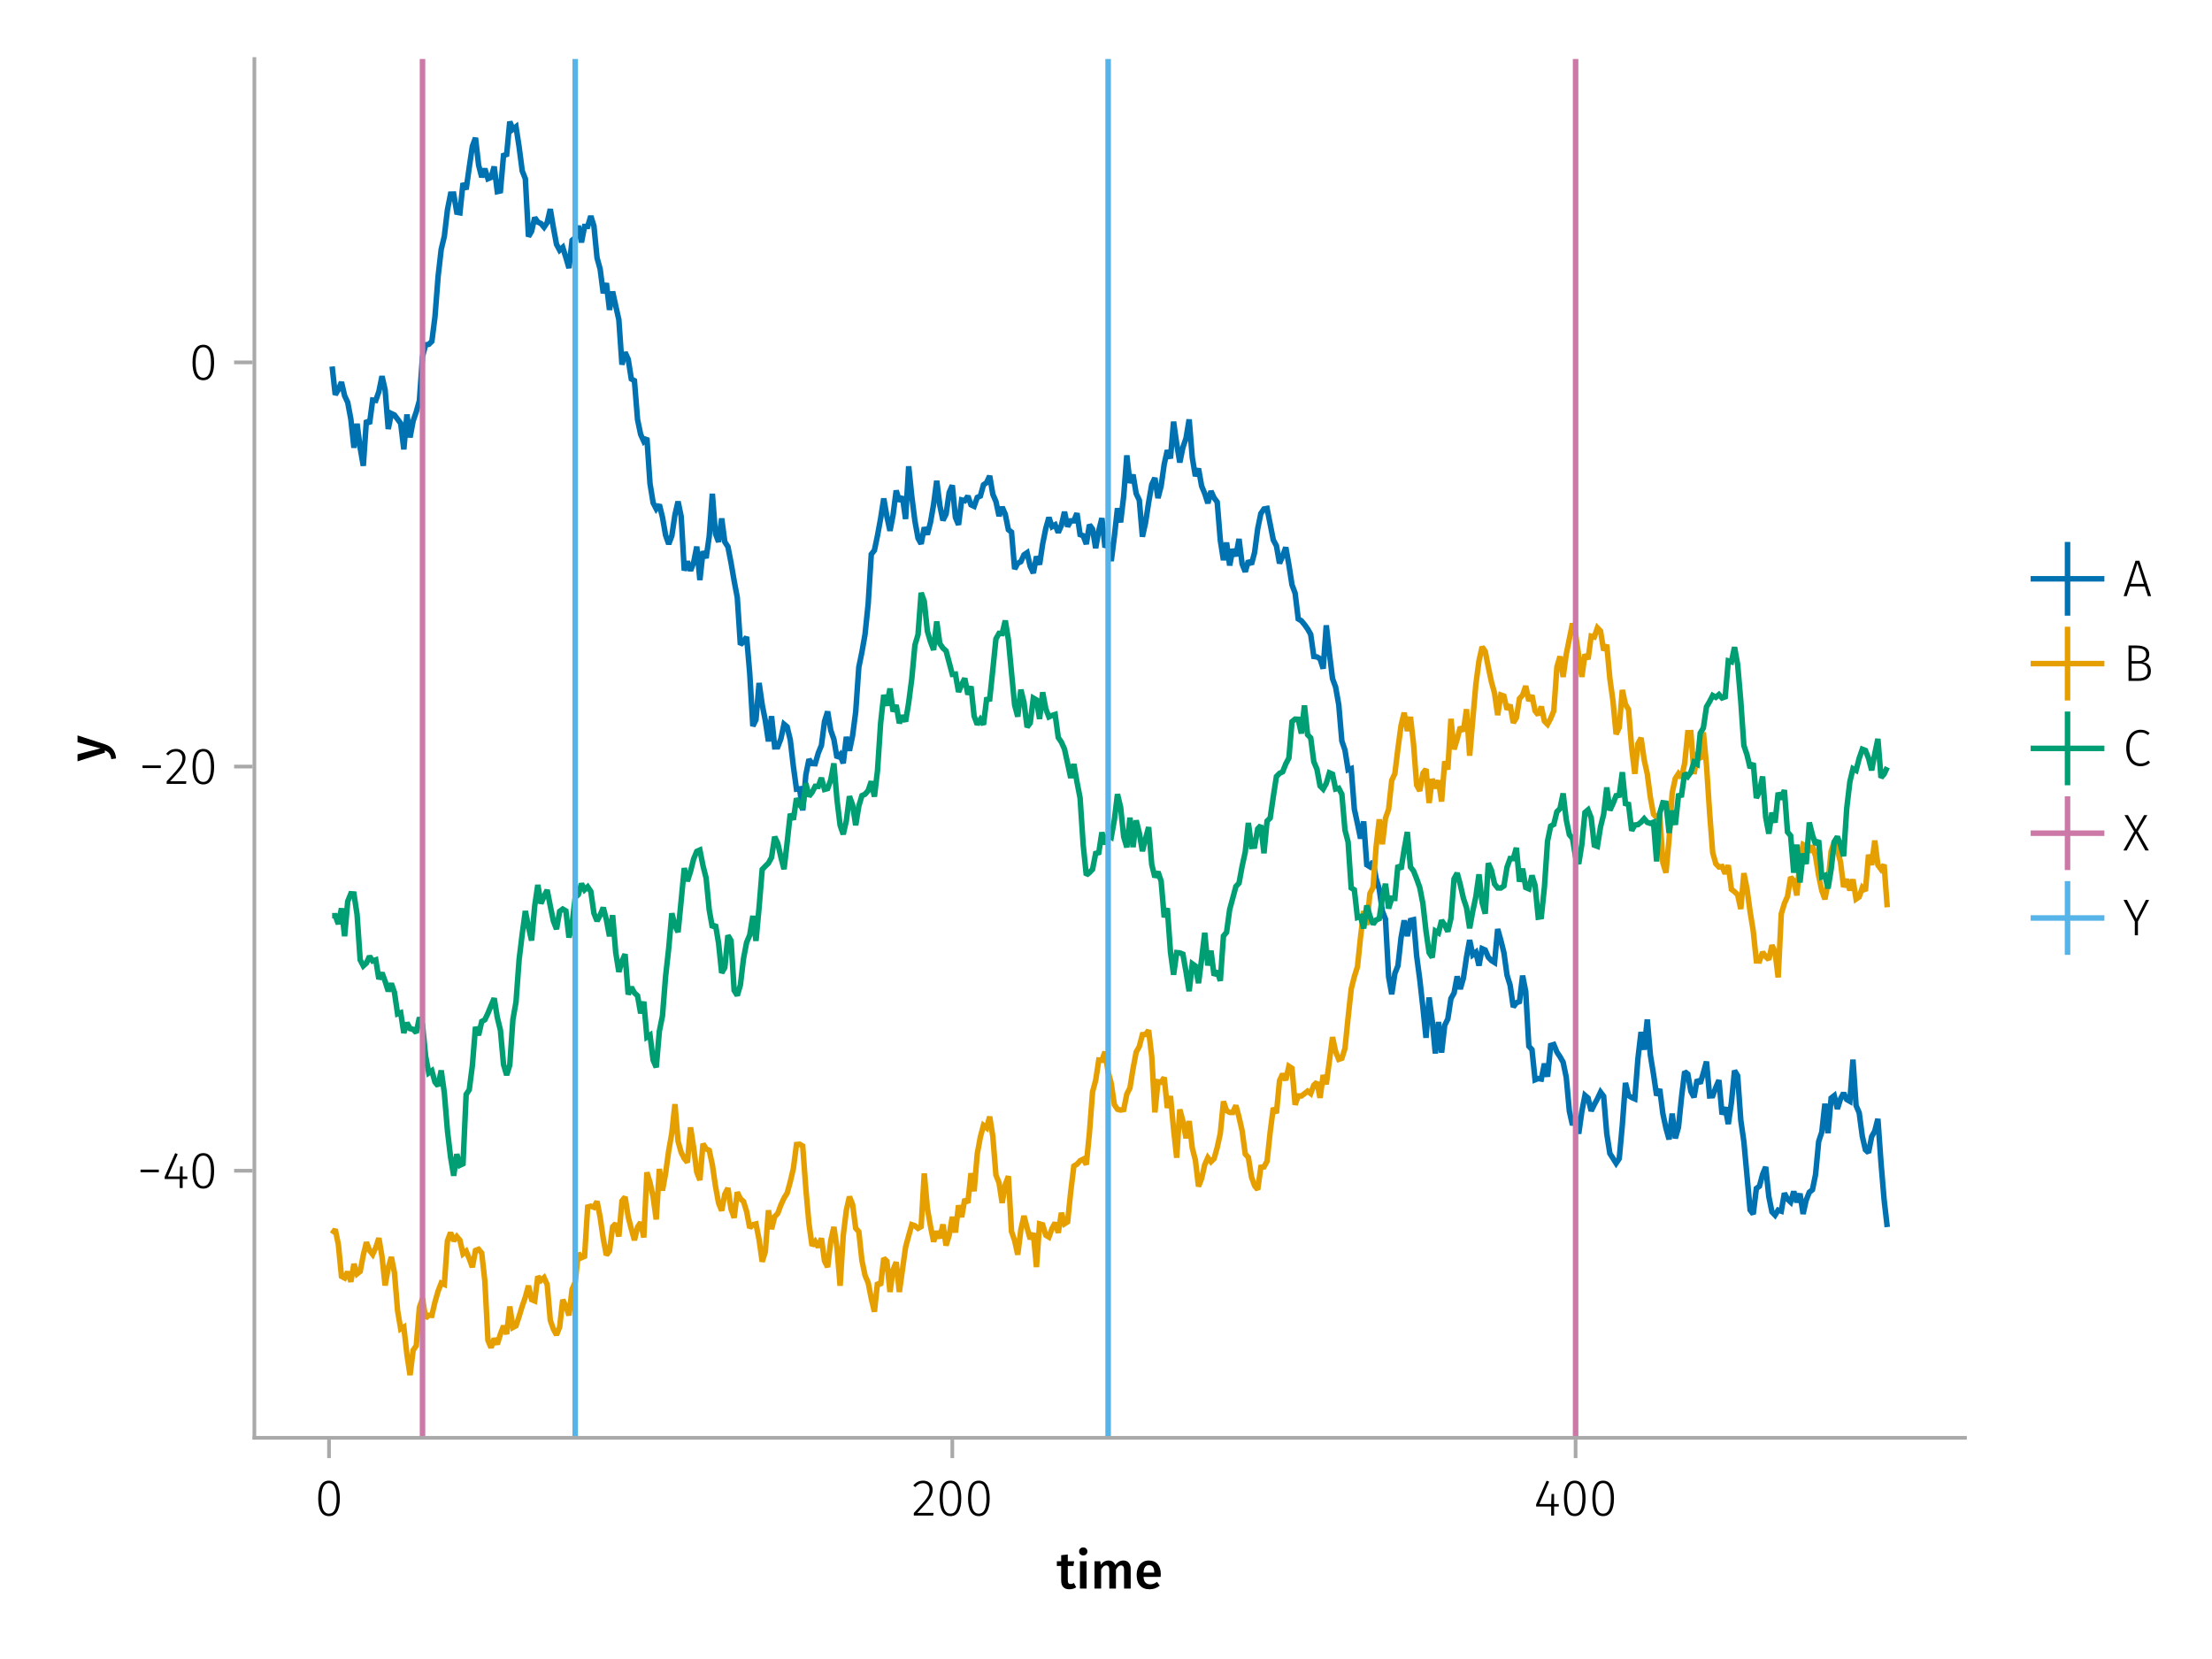 <?xml version="1.0" encoding="UTF-8"?>
<svg xmlns="http://www.w3.org/2000/svg" xmlns:xlink="http://www.w3.org/1999/xlink" width="600" height="450" viewBox="0 0 600 450">
<defs>
<g>
<g id="glyph-0-0-1466f1a5">
<path d="M 5.312 -0.344 C 5.051 -0.156 4.758 -0.02 4.438 0.062 C 4.125 0.156 3.797 0.203 3.453 0.203 C 2.723 0.203 2.172 0 1.797 -0.406 C 1.422 -0.812 1.234 -1.414 1.234 -2.219 L 1.234 -6.125 L 0.062 -6.125 L 0.062 -7.406 L 1.234 -7.406 L 1.234 -9.047 L 3.031 -9.25 L 3.031 -7.406 L 4.75 -7.406 L 4.562 -6.125 L 3.031 -6.125 L 3.031 -2.25 C 3.031 -1.883 3.094 -1.625 3.219 -1.469 C 3.344 -1.312 3.539 -1.234 3.812 -1.234 C 4.082 -1.234 4.375 -1.32 4.688 -1.5 Z M 5.312 -0.344 "/>
</g>
<g id="glyph-0-1-1466f1a5">
<path d="M 2.875 -7.406 L 2.875 0 L 1.078 0 L 1.078 -7.406 Z M 1.969 -11.156 C 2.301 -11.156 2.57 -11.051 2.781 -10.844 C 2.988 -10.633 3.094 -10.375 3.094 -10.062 C 3.094 -9.758 2.988 -9.504 2.781 -9.297 C 2.57 -9.086 2.301 -8.984 1.969 -8.984 C 1.633 -8.984 1.363 -9.086 1.156 -9.297 C 0.945 -9.504 0.844 -9.758 0.844 -10.062 C 0.844 -10.375 0.945 -10.633 1.156 -10.844 C 1.363 -11.051 1.633 -11.156 1.969 -11.156 Z M 1.969 -11.156 "/>
</g>
<g id="glyph-0-2-1466f1a5">
<path d="M 8.938 -7.609 C 9.531 -7.609 10.004 -7.406 10.359 -7 C 10.711 -6.594 10.891 -6.047 10.891 -5.359 L 10.891 0 L 9.094 0 L 9.094 -5.078 C 9.094 -5.867 8.82 -6.266 8.281 -6.266 C 8 -6.266 7.75 -6.172 7.531 -5.984 C 7.32 -5.805 7.109 -5.531 6.891 -5.156 L 6.891 0 L 5.094 0 L 5.094 -5.078 C 5.094 -5.867 4.82 -6.266 4.281 -6.266 C 3.988 -6.266 3.734 -6.172 3.516 -5.984 C 3.305 -5.805 3.094 -5.531 2.875 -5.156 L 2.875 0 L 1.078 0 L 1.078 -7.406 L 2.625 -7.406 L 2.766 -6.438 C 3.328 -7.219 4.039 -7.609 4.906 -7.609 C 5.344 -7.609 5.719 -7.5 6.031 -7.281 C 6.344 -7.062 6.566 -6.758 6.703 -6.375 C 7.004 -6.77 7.332 -7.07 7.688 -7.281 C 8.051 -7.5 8.469 -7.609 8.938 -7.609 Z M 8.938 -7.609 "/>
</g>
<g id="glyph-0-3-1466f1a5">
<path d="M 7.156 -3.875 C 7.156 -3.781 7.141 -3.539 7.109 -3.156 L 2.469 -3.156 C 2.52 -2.438 2.703 -1.922 3.016 -1.609 C 3.336 -1.297 3.758 -1.141 4.281 -1.141 C 4.613 -1.141 4.922 -1.191 5.203 -1.297 C 5.492 -1.41 5.801 -1.582 6.125 -1.812 L 6.875 -0.781 C 6.051 -0.125 5.133 0.203 4.125 0.203 C 3 0.203 2.129 -0.141 1.516 -0.828 C 0.91 -1.516 0.609 -2.457 0.609 -3.656 C 0.609 -4.406 0.738 -5.082 1 -5.688 C 1.258 -6.289 1.633 -6.758 2.125 -7.094 C 2.625 -7.438 3.211 -7.609 3.891 -7.609 C 4.93 -7.609 5.734 -7.281 6.297 -6.625 C 6.867 -5.969 7.156 -5.051 7.156 -3.875 Z M 5.375 -4.391 C 5.375 -5.691 4.895 -6.344 3.938 -6.344 C 3.5 -6.344 3.156 -6.18 2.906 -5.859 C 2.656 -5.535 2.508 -5.02 2.469 -4.312 L 5.375 -4.312 Z M 5.375 -4.391 "/>
</g>
<g id="glyph-1-0-1466f1a5">
<path d="M 3.844 -9.469 C 4.812 -9.469 5.539 -9.055 6.031 -8.234 C 6.531 -7.422 6.781 -6.223 6.781 -4.641 C 6.781 -3.078 6.531 -1.883 6.031 -1.062 C 5.531 -0.25 4.801 0.156 3.844 0.156 C 2.883 0.156 2.156 -0.25 1.656 -1.062 C 1.164 -1.883 0.922 -3.082 0.922 -4.656 C 0.922 -6.238 1.164 -7.438 1.656 -8.25 C 2.156 -9.062 2.883 -9.469 3.844 -9.469 Z M 3.844 -8.797 C 2.457 -8.797 1.766 -7.414 1.766 -4.656 C 1.766 -1.895 2.457 -0.516 3.844 -0.516 C 4.531 -0.516 5.047 -0.848 5.391 -1.516 C 5.742 -2.191 5.922 -3.234 5.922 -4.641 C 5.922 -6.055 5.742 -7.102 5.391 -7.781 C 5.047 -8.457 4.531 -8.797 3.844 -8.797 Z M 3.844 -8.797 "/>
</g>
<g id="glyph-1-1-1466f1a5">
<path d="M 3.156 -9.469 C 3.938 -9.469 4.555 -9.238 5.016 -8.781 C 5.484 -8.32 5.719 -7.734 5.719 -7.016 C 5.719 -6.41 5.586 -5.844 5.328 -5.312 C 5.078 -4.781 4.68 -4.195 4.141 -3.562 C 3.609 -2.926 2.742 -1.977 1.547 -0.719 L 5.969 -0.719 L 5.859 0 L 0.609 0 L 0.609 -0.688 C 1.879 -2.051 2.789 -3.062 3.344 -3.719 C 3.906 -4.375 4.301 -4.941 4.531 -5.422 C 4.758 -5.898 4.875 -6.414 4.875 -6.969 C 4.875 -7.52 4.711 -7.957 4.391 -8.281 C 4.066 -8.613 3.641 -8.781 3.109 -8.781 C 2.68 -8.781 2.301 -8.691 1.969 -8.516 C 1.633 -8.336 1.316 -8.07 1.016 -7.719 L 0.469 -8.141 C 0.832 -8.586 1.234 -8.922 1.672 -9.141 C 2.109 -9.359 2.602 -9.469 3.156 -9.469 Z M 3.156 -9.469 "/>
</g>
<g id="glyph-2-0-1466f1a5">
<path d="M 3.844 -9.469 C 4.812 -9.469 5.539 -9.055 6.031 -8.234 C 6.531 -7.422 6.781 -6.223 6.781 -4.641 C 6.781 -3.078 6.531 -1.883 6.031 -1.062 C 5.531 -0.25 4.801 0.156 3.844 0.156 C 2.883 0.156 2.156 -0.25 1.656 -1.062 C 1.164 -1.883 0.922 -3.082 0.922 -4.656 C 0.922 -6.238 1.164 -7.438 1.656 -8.25 C 2.156 -9.062 2.883 -9.469 3.844 -9.469 Z M 3.844 -8.797 C 2.457 -8.797 1.766 -7.414 1.766 -4.656 C 1.766 -1.895 2.457 -0.516 3.844 -0.516 C 4.531 -0.516 5.047 -0.848 5.391 -1.516 C 5.742 -2.191 5.922 -3.234 5.922 -4.641 C 5.922 -6.055 5.742 -7.102 5.391 -7.781 C 5.047 -8.457 4.531 -8.797 3.844 -8.797 Z M 3.844 -8.797 "/>
</g>
<g id="glyph-3-0-1466f1a5">
<path d="M 6.766 -3.125 L 6.766 -2.453 L 5.5 -2.453 L 5.5 0 L 4.703 0 L 4.703 -2.453 L 0.625 -2.453 L 0.625 -3.047 L 3.469 -9.469 L 4.156 -9.188 L 1.5 -3.125 L 4.703 -3.125 L 4.797 -5.859 L 5.5 -5.859 L 5.5 -3.125 Z M 6.766 -3.125 "/>
</g>
<g id="glyph-3-1-1466f1a5">
<path d="M 3.844 -9.469 C 4.812 -9.469 5.539 -9.055 6.031 -8.234 C 6.531 -7.422 6.781 -6.223 6.781 -4.641 C 6.781 -3.078 6.531 -1.883 6.031 -1.062 C 5.531 -0.25 4.801 0.156 3.844 0.156 C 2.883 0.156 2.156 -0.25 1.656 -1.062 C 1.164 -1.883 0.922 -3.082 0.922 -4.656 C 0.922 -6.238 1.164 -7.438 1.656 -8.25 C 2.156 -9.062 2.883 -9.469 3.844 -9.469 Z M 3.844 -8.797 C 2.457 -8.797 1.766 -7.414 1.766 -4.656 C 1.766 -1.895 2.457 -0.516 3.844 -0.516 C 4.531 -0.516 5.047 -0.848 5.391 -1.516 C 5.742 -2.191 5.922 -3.234 5.922 -4.641 C 5.922 -6.055 5.742 -7.102 5.391 -7.781 C 5.047 -8.457 4.531 -8.797 3.844 -8.797 Z M 3.844 -8.797 "/>
</g>
<g id="glyph-4-0-1466f1a5">
<path d="M 0.031 -4.656 C 0.945 -4.363 1.656 -3.91 2.156 -3.297 C 2.664 -2.691 2.961 -1.863 3.047 -0.812 L 1.75 -0.625 C 1.676 -1.113 1.57 -1.504 1.438 -1.797 C 1.301 -2.086 1.117 -2.32 0.891 -2.5 C 0.672 -2.676 0.375 -2.844 0 -3 L 0 -2.375 L -7.406 -0.031 L -7.406 -1.938 L -1.188 -3.547 L -7.406 -5.219 L -7.406 -7.062 Z M 0.031 -4.656 "/>
</g>
<g id="glyph-5-0-1466f1a5">
<path d="M 0.969 -4.281 L 0.969 -5 L 5.938 -5 L 5.938 -4.281 Z M 0.969 -4.281 "/>
</g>
<g id="glyph-6-0-1466f1a5">
<path d="M 6.766 -3.125 L 6.766 -2.453 L 5.5 -2.453 L 5.5 0 L 4.703 0 L 4.703 -2.453 L 0.625 -2.453 L 0.625 -3.047 L 3.469 -9.469 L 4.156 -9.188 L 1.5 -3.125 L 4.703 -3.125 L 4.797 -5.859 L 5.5 -5.859 L 5.5 -3.125 Z M 6.766 -3.125 "/>
</g>
<g id="glyph-7-0-1466f1a5">
<path d="M 3.844 -9.469 C 4.812 -9.469 5.539 -9.055 6.031 -8.234 C 6.531 -7.422 6.781 -6.223 6.781 -4.641 C 6.781 -3.078 6.531 -1.883 6.031 -1.062 C 5.531 -0.25 4.801 0.156 3.844 0.156 C 2.883 0.156 2.156 -0.25 1.656 -1.062 C 1.164 -1.883 0.922 -3.082 0.922 -4.656 C 0.922 -6.238 1.164 -7.438 1.656 -8.25 C 2.156 -9.062 2.883 -9.469 3.844 -9.469 Z M 3.844 -8.797 C 2.457 -8.797 1.766 -7.414 1.766 -4.656 C 1.766 -1.895 2.457 -0.516 3.844 -0.516 C 4.531 -0.516 5.047 -0.848 5.391 -1.516 C 5.742 -2.191 5.922 -3.234 5.922 -4.641 C 5.922 -6.055 5.742 -7.102 5.391 -7.781 C 5.047 -8.457 4.531 -8.797 3.844 -8.797 Z M 3.844 -8.797 "/>
</g>
<g id="glyph-8-0-1466f1a5">
<path d="M 0.969 -4.281 L 0.969 -5 L 5.938 -5 L 5.938 -4.281 Z M 0.969 -4.281 "/>
</g>
<g id="glyph-9-0-1466f1a5">
<path d="M 3.156 -9.469 C 3.938 -9.469 4.555 -9.238 5.016 -8.781 C 5.484 -8.32 5.719 -7.734 5.719 -7.016 C 5.719 -6.41 5.586 -5.844 5.328 -5.312 C 5.078 -4.781 4.68 -4.195 4.141 -3.562 C 3.609 -2.926 2.742 -1.977 1.547 -0.719 L 5.969 -0.719 L 5.859 0 L 0.609 0 L 0.609 -0.688 C 1.879 -2.051 2.789 -3.062 3.344 -3.719 C 3.906 -4.375 4.301 -4.941 4.531 -5.422 C 4.758 -5.898 4.875 -6.414 4.875 -6.969 C 4.875 -7.52 4.711 -7.957 4.391 -8.281 C 4.066 -8.613 3.641 -8.781 3.109 -8.781 C 2.68 -8.781 2.301 -8.691 1.969 -8.516 C 1.633 -8.336 1.316 -8.07 1.016 -7.719 L 0.469 -8.141 C 0.832 -8.586 1.234 -8.922 1.672 -9.141 C 2.109 -9.359 2.602 -9.469 3.156 -9.469 Z M 3.156 -9.469 "/>
</g>
<g id="glyph-10-0-1466f1a5">
<path d="M 3.844 -9.469 C 4.812 -9.469 5.539 -9.055 6.031 -8.234 C 6.531 -7.422 6.781 -6.223 6.781 -4.641 C 6.781 -3.078 6.531 -1.883 6.031 -1.062 C 5.531 -0.25 4.801 0.156 3.844 0.156 C 2.883 0.156 2.156 -0.25 1.656 -1.062 C 1.164 -1.883 0.922 -3.082 0.922 -4.656 C 0.922 -6.238 1.164 -7.438 1.656 -8.25 C 2.156 -9.062 2.883 -9.469 3.844 -9.469 Z M 3.844 -8.797 C 2.457 -8.797 1.766 -7.414 1.766 -4.656 C 1.766 -1.895 2.457 -0.516 3.844 -0.516 C 4.531 -0.516 5.047 -0.848 5.391 -1.516 C 5.742 -2.191 5.922 -3.234 5.922 -4.641 C 5.922 -6.055 5.742 -7.102 5.391 -7.781 C 5.047 -8.457 4.531 -8.797 3.844 -8.797 Z M 3.844 -8.797 "/>
</g>
<g id="glyph-11-0-1466f1a5">
<path d="M 6.797 0 L 5.953 -2.625 L 1.922 -2.625 L 1.078 0 L 0.219 0 L 3.438 -9.594 L 4.484 -9.594 L 7.672 0 Z M 2.156 -3.328 L 5.719 -3.328 L 3.953 -8.906 Z M 2.156 -3.328 "/>
</g>
<g id="glyph-12-0-1466f1a5">
<path d="M 5.406 -5.078 C 6.062 -5.004 6.594 -4.773 7 -4.391 C 7.406 -4.004 7.609 -3.426 7.609 -2.656 C 7.609 -1.758 7.305 -1.094 6.703 -0.656 C 6.098 -0.219 5.254 0 4.172 0 L 1.547 0 L 1.547 -9.594 L 3.703 -9.594 C 4.805 -9.594 5.66 -9.391 6.266 -8.984 C 6.867 -8.586 7.172 -7.992 7.172 -7.203 C 7.172 -6.609 7.008 -6.129 6.688 -5.766 C 6.363 -5.398 5.938 -5.172 5.406 -5.078 Z M 2.391 -8.891 L 2.391 -5.375 L 4.328 -5.375 C 4.922 -5.375 5.398 -5.531 5.766 -5.844 C 6.129 -6.156 6.312 -6.586 6.312 -7.141 C 6.312 -7.766 6.098 -8.211 5.672 -8.484 C 5.254 -8.754 4.625 -8.891 3.781 -8.891 Z M 4.172 -0.703 C 5.891 -0.703 6.75 -1.352 6.75 -2.656 C 6.75 -3.352 6.535 -3.867 6.109 -4.203 C 5.68 -4.535 5.117 -4.703 4.422 -4.703 L 2.391 -4.703 L 2.391 -0.703 Z M 4.172 -0.703 "/>
</g>
<g id="glyph-13-0-1466f1a5">
<path d="M 4.797 -9.75 C 5.328 -9.75 5.773 -9.676 6.141 -9.531 C 6.516 -9.383 6.891 -9.16 7.266 -8.859 L 6.812 -8.297 C 6.488 -8.555 6.176 -8.742 5.875 -8.859 C 5.582 -8.973 5.242 -9.031 4.859 -9.031 C 3.953 -9.031 3.219 -8.68 2.656 -7.984 C 2.094 -7.297 1.812 -6.234 1.812 -4.797 C 1.812 -3.867 1.941 -3.086 2.203 -2.453 C 2.461 -1.816 2.816 -1.348 3.266 -1.047 C 3.723 -0.742 4.238 -0.594 4.812 -0.594 C 5.27 -0.594 5.656 -0.66 5.969 -0.797 C 6.289 -0.93 6.613 -1.129 6.938 -1.391 L 7.375 -0.844 C 6.676 -0.176 5.812 0.156 4.781 0.156 C 4.039 0.156 3.379 -0.035 2.797 -0.422 C 2.211 -0.805 1.754 -1.367 1.422 -2.109 C 1.086 -2.848 0.922 -3.742 0.922 -4.797 C 0.922 -5.859 1.094 -6.758 1.438 -7.5 C 1.781 -8.238 2.242 -8.797 2.828 -9.172 C 3.41 -9.555 4.066 -9.75 4.797 -9.75 Z M 4.797 -9.75 "/>
</g>
<g id="glyph-14-0-1466f1a5">
<path d="M 4.062 -5.188 L 7.062 0 L 6.109 0 L 3.562 -4.609 L 1.047 0 L 0.141 0 L 3.062 -5.156 L 0.438 -9.594 L 1.391 -9.594 L 3.562 -5.719 L 5.75 -9.594 L 6.656 -9.594 Z M 4.062 -5.188 "/>
</g>
<g id="glyph-14-1-1466f1a5">
<path d="M 7.125 -9.594 L 4.094 -3.75 L 4.094 0 L 3.25 0 L 3.25 -3.734 L 0.188 -9.594 L 1.125 -9.594 L 3.703 -4.5 L 6.234 -9.594 Z M 7.125 -9.594 "/>
</g>
</g>
<clipPath id="clip-0-1466f1a5">
<path clip-rule="nonzero" d="M 113 16 L 116 16 L 116 390 L 113 390 Z M 113 16 "/>
</clipPath>
<clipPath id="clip-1-1466f1a5">
<path clip-rule="nonzero" d="M 426 16 L 429 16 L 429 390 L 426 390 Z M 426 16 "/>
</clipPath>
<clipPath id="clip-2-1466f1a5">
<path clip-rule="nonzero" d="M 155 16 L 157 16 L 157 390 L 155 390 Z M 155 16 "/>
</clipPath>
<clipPath id="clip-3-1466f1a5">
<path clip-rule="nonzero" d="M 299 16 L 302 16 L 302 390 L 299 390 Z M 299 16 "/>
</clipPath>
</defs>
<rect x="-60" y="-45" width="720" height="540" fill="rgb(100%, 100%, 100%)" fill-opacity="1"/>
<path fill-rule="nonzero" fill="rgb(100%, 100%, 100%)" fill-opacity="1" d="M 69 390 L 533 390 L 533 16 L 69 16 Z M 69 390 "/>
<g fill="rgb(0%, 0%, 0%)" fill-opacity="1">
<use xlink:href="#glyph-0-0-1466f1a5" x="286.608" y="430.89"/>
</g>
<g fill="rgb(0%, 0%, 0%)" fill-opacity="1">
<use xlink:href="#glyph-0-1-1466f1a5" x="291.858" y="430.89"/>
</g>
<g fill="rgb(0%, 0%, 0%)" fill-opacity="1">
<use xlink:href="#glyph-0-2-1466f1a5" x="295.806" y="430.89"/>
</g>
<g fill="rgb(0%, 0%, 0%)" fill-opacity="1">
<use xlink:href="#glyph-0-3-1466f1a5" x="307.706" y="430.89"/>
</g>
<g fill="rgb(0%, 0%, 0%)" fill-opacity="1">
<use xlink:href="#glyph-1-0-1466f1a5" x="85.396" y="411.09"/>
</g>
<g fill="rgb(0%, 0%, 0%)" fill-opacity="1">
<use xlink:href="#glyph-1-1-1466f1a5" x="247.258" y="411.09"/>
</g>
<g fill="rgb(0%, 0%, 0%)" fill-opacity="1">
<use xlink:href="#glyph-2-0-1466f1a5" x="253.964" y="411.09"/>
</g>
<g fill="rgb(0%, 0%, 0%)" fill-opacity="1">
<use xlink:href="#glyph-1-0-1466f1a5" x="261.664" y="411.09"/>
</g>
<g fill="rgb(0%, 0%, 0%)" fill-opacity="1">
<use xlink:href="#glyph-3-0-1466f1a5" x="416.05" y="411.09"/>
</g>
<g fill="rgb(0%, 0%, 0%)" fill-opacity="1">
<use xlink:href="#glyph-3-1-1466f1a5" x="423.302" y="411.09"/>
</g>
<g fill="rgb(0%, 0%, 0%)" fill-opacity="1">
<use xlink:href="#glyph-1-0-1466f1a5" x="431.002" y="411.09"/>
</g>
<g fill="rgb(0%, 0%, 0%)" fill-opacity="1">
<use xlink:href="#glyph-4-0-1466f1a5" x="28.436" y="206.542"/>
</g>
<g fill="rgb(0%, 0%, 0%)" fill-opacity="1">
<use xlink:href="#glyph-5-0-1466f1a5" x="37.146" y="322.253"/>
</g>
<g fill="rgb(0%, 0%, 0%)" fill-opacity="1">
<use xlink:href="#glyph-6-0-1466f1a5" x="44.048" y="322.253"/>
</g>
<g fill="rgb(0%, 0%, 0%)" fill-opacity="1">
<use xlink:href="#glyph-7-0-1466f1a5" x="51.3" y="322.253"/>
</g>
<g fill="rgb(0%, 0%, 0%)" fill-opacity="1">
<use xlink:href="#glyph-8-0-1466f1a5" x="37.692" y="212.617"/>
</g>
<g fill="rgb(0%, 0%, 0%)" fill-opacity="1">
<use xlink:href="#glyph-9-0-1466f1a5" x="44.594" y="212.617"/>
</g>
<g fill="rgb(0%, 0%, 0%)" fill-opacity="1">
<use xlink:href="#glyph-1-0-1466f1a5" x="51.3" y="212.617"/>
</g>
<g fill="rgb(0%, 0%, 0%)" fill-opacity="1">
<use xlink:href="#glyph-10-0-1466f1a5" x="51.3" y="102.981"/>
</g>
<path fill="none" stroke-width="1.5" stroke-linecap="butt" stroke-linejoin="miter" stroke="rgb(0%, 44.706%, 69.804%)" stroke-opacity="1" stroke-miterlimit="2" d="M 90.09 99.406 L 90.938 107.07 L 91.781 105.66 L 92.625 103.641 L 93.473 107.34 L 94.316 109.16 L 95.164 113.668 L 96.008 121.457 L 96.855 114.949 L 97.699 121.508 L 98.543 126.352 L 99.391 114.016 L 100.234 114.949 L 101.082 108.516 L 101.926 108.609 L 102.77 106.215 L 103.617 102.047 L 104.461 105.75 L 105.309 116.375 L 106.152 112.172 L 106.996 112.57 L 107.844 113.695 L 108.688 114.844 L 109.535 121.891 L 110.379 112.426 L 111.223 118.645 L 112.07 114.156 L 112.914 111.711 L 113.762 108.676 L 114.605 96.695 L 115.449 93.535 L 116.297 93.402 L 117.141 92.582 L 117.988 85.914 L 118.832 75.023 L 119.676 67.648 L 120.523 64.105 L 121.367 56.914 L 122.215 52.664 L 123.059 52.641 L 123.902 57.57 L 124.75 57.723 L 125.594 49.688 L 126.441 51.359 L 127.285 45.352 L 128.129 39.676 L 128.977 37.395 L 129.82 44.766 L 130.668 48.043 L 131.512 45.77 L 132.355 48.488 L 133.203 48.129 L 134.047 45.188 L 134.895 51.98 L 135.738 51.789 L 136.582 42.168 L 137.43 41.891 L 138.273 33 L 139.121 35.051 L 139.965 34.383 L 140.809 39.855 L 141.656 46.375 L 142.5 48.492 L 143.348 64.168 L 144.191 62.734 L 145.039 59.023 L 145.883 60.234 L 146.727 60.625 L 147.574 61.629 L 148.418 60.371 L 149.266 56.719 L 150.109 61.75 L 150.953 66.277 L 151.801 67.863 L 152.645 67.109 L 153.492 69.812 L 154.336 72.723 L 155.18 65.18 L 156.027 64.477 L 156.871 61.254 L 157.719 65.742 L 158.562 61.418 L 159.406 61.422 L 160.254 58.602 L 161.098 61.289 L 161.945 69.926 L 162.789 72.988 L 163.633 79.539 L 164.48 76.801 L 165.324 84.055 L 166.172 79.086 L 167.016 82.969 L 167.859 86.711 L 168.707 98.895 L 169.551 95.578 L 170.398 97.441 L 171.242 102.781 L 172.086 103.254 L 172.934 113.809 L 173.777 117.832 L 174.625 119.691 L 175.469 118.797 L 176.312 131.152 L 177.16 136.383 L 178.004 138.027 L 178.852 136.895 L 179.695 140.301 L 180.539 145.172 L 181.387 147.574 L 182.23 145.367 L 183.078 139.637 L 183.922 136.035 L 184.766 140.094 L 185.613 154.758 L 186.457 152.297 L 187.305 154.797 L 188.148 152.59 L 188.996 148.262 L 189.84 157.344 L 190.684 149.547 L 191.531 151.371 L 192.375 145.496 L 193.223 133.926 L 194.066 144.734 L 194.91 146.992 L 195.758 140.625 L 196.602 147 L 197.449 148.301 L 198.293 152.645 L 199.137 157.559 L 199.984 162.043 L 200.828 174.852 L 201.676 174.07 L 202.52 172.773 L 203.363 182.641 L 204.211 196.953 L 205.055 195.215 L 205.902 185.254 L 206.746 191.145 L 207.59 195.449 L 208.438 201.098 L 209.281 194.266 L 210.129 202.586 L 210.973 202.574 L 211.816 200.375 L 212.664 196.441 L 213.508 197.156 L 214.355 200.656 L 215.199 207.883 L 216.043 214.062 L 216.891 213.973 L 217.734 219.816 L 218.582 210.191 L 219.426 205.977 L 220.27 207.121 L 221.117 207.164 L 221.961 204.25 L 222.809 202.18 L 223.652 195.664 L 224.496 192.996 L 225.344 198.105 L 226.188 200.52 L 227.035 205.566 L 227.879 204.699 L 228.723 207.039 L 229.57 199.879 L 230.414 203.629 L 231.262 199.559 L 232.105 193.109 L 232.953 180.977 L 233.797 176.867 L 234.641 172.051 L 235.488 163.836 L 236.332 150.355 L 237.18 149.285 L 238.023 145.246 L 238.867 140.656 L 239.715 135.211 L 240.559 140.062 L 241.406 143.977 L 242.25 139.633 L 243.094 133.051 L 243.941 135.977 L 244.785 134.711 L 245.633 140.781 L 246.477 126.48 L 247.32 134.66 L 248.168 141.324 L 249.012 145.973 L 249.859 147.516 L 250.703 143.066 L 251.547 144.977 L 252.395 141.676 L 253.238 136.82 L 254.086 130.395 L 254.93 137.117 L 255.773 141.145 L 256.621 139.445 L 257.465 133.598 L 258.312 131.652 L 259.156 140.355 L 260 142.344 L 260.848 135.613 L 261.691 135.828 L 262.539 134.562 L 263.383 136.93 L 264.227 137.332 L 265.074 134.926 L 265.918 134.555 L 266.766 131.512 L 267.609 130.922 L 268.453 129.09 L 269.301 134.07 L 270.145 136.035 L 270.992 139.973 L 271.836 137.539 L 272.68 139.512 L 273.527 143.684 L 274.371 144.336 L 275.219 154.352 L 276.062 152.777 L 276.906 152.348 L 277.754 150.496 L 278.598 149.922 L 279.445 153.633 L 280.289 155.441 L 281.137 150.949 L 281.98 153.141 L 282.824 147.531 L 283.672 143.324 L 284.516 140.359 L 285.363 142.855 L 286.207 142.359 L 287.051 144.449 L 287.898 142.516 L 288.742 138.836 L 289.59 142.82 L 290.434 141.281 L 291.277 141.277 L 292.125 139.223 L 292.969 145.012 L 293.816 145.312 L 294.66 147.578 L 295.504 142.348 L 296.352 143.504 L 297.195 148.684 L 298.043 143.93 L 298.887 140.543 L 299.73 148.465 L 300.578 147.117 L 301.422 152.184 L 302.27 145.523 L 303.113 137.875 L 303.957 141.691 L 304.805 134.523 L 305.648 123.516 L 306.496 131 L 307.34 128.75 L 308.184 133.883 L 309.031 135.66 L 309.875 145.578 L 310.723 141.793 L 311.566 136.293 L 312.41 131.43 L 313.258 129.641 L 314.102 135.098 L 314.949 131.852 L 315.793 125.895 L 316.637 122.141 L 317.484 124.344 L 318.328 114.375 L 319.176 120.391 L 320.02 125.445 L 320.863 121.336 L 321.711 118.879 L 322.555 113.773 L 323.402 124.09 L 324.246 129.145 L 325.094 127.105 L 325.938 131.832 L 326.781 133.848 L 327.629 136.496 L 328.473 133.211 L 329.32 135.059 L 330.164 136.184 L 331.008 146.543 L 331.855 151.938 L 332.699 147.164 L 333.547 153.375 L 334.391 148.969 L 335.234 150.84 L 336.082 146.191 L 336.926 152.988 L 337.773 155.086 L 338.617 152.117 L 339.461 153.047 L 340.309 149.852 L 341.152 143.402 L 342 139.297 L 342.844 138.059 L 343.688 137.91 L 344.535 142.191 L 345.379 146.461 L 346.227 148.043 L 347.07 152.805 L 347.914 150.824 L 348.762 148.477 L 349.605 153.172 L 350.453 158.645 L 351.297 160.879 L 352.141 167.887 L 352.988 168.383 L 353.832 169.395 L 354.68 170.578 L 355.523 172.074 L 356.367 178.066 L 357.215 178.18 L 358.059 178.684 L 358.906 181.367 L 359.75 169.617 L 360.594 177.133 L 361.441 184.074 L 362.285 186.359 L 363.133 191.156 L 363.977 201 L 364.82 203.469 L 365.668 208.801 L 366.512 208.492 L 367.359 219.469 L 368.203 223.348 L 369.047 227.457 L 369.895 222.805 L 370.738 234.59 L 371.586 235.105 L 372.43 233.684 L 373.277 238.32 L 374.121 241.215 L 374.965 247.148 L 375.812 249.324 L 376.656 264.883 L 377.504 269.688 L 378.348 264.078 L 379.191 261.949 L 380.039 254.324 L 380.883 249.664 L 381.73 253.914 L 382.574 249.664 L 383.418 249.461 L 384.266 259.336 L 385.109 265.68 L 385.957 273.223 L 386.801 281.504 L 387.645 270.566 L 388.492 276.875 L 389.336 285.746 L 390.184 277.215 L 391.027 285.516 L 391.871 278.102 L 392.719 276.391 L 393.562 270.852 L 394.41 269.367 L 395.254 264.844 L 396.098 268.266 L 396.945 265.328 L 397.789 259.598 L 398.637 254.988 L 399.48 258.973 L 400.324 258.293 L 401.172 261.914 L 402.016 257.328 L 402.863 257.695 L 403.707 259.66 L 404.551 260.547 L 405.398 261.07 L 406.242 252.004 L 407.09 255.023 L 407.934 258.41 L 408.777 264.5 L 409.625 267.258 L 410.469 273.141 L 411.316 272 L 412.16 271.672 L 413.004 264.637 L 413.852 268.961 L 414.695 283.773 L 415.543 284.719 L 416.387 292.891 L 417.234 292.547 L 418.078 292.691 L 418.922 288.512 L 419.77 292.047 L 420.613 283.578 L 421.461 283.324 L 422.305 285.352 L 423.148 286.637 L 423.996 288.125 L 424.84 292.211 L 425.688 301.398 L 426.531 305.168 L 427.375 302.945 L 428.223 307.512 L 429.066 301.523 L 429.914 297.113 L 430.758 297.844 L 431.602 301.336 L 432.449 299.617 L 433.293 298.051 L 434.141 296.242 L 434.984 297.363 L 435.828 307.473 L 436.676 312.883 L 437.52 314.18 L 438.367 315.531 L 439.211 314.262 L 440.055 305.133 L 440.902 293.73 L 441.746 297.176 L 442.594 297.684 L 443.438 298.059 L 444.281 287.176 L 445.129 279.941 L 445.973 284.723 L 446.82 276.527 L 447.664 286.23 L 448.508 291.371 L 449.355 297.145 L 450.199 295.414 L 451.047 302.062 L 451.891 306.027 L 452.734 309.051 L 453.582 302.062 L 454.426 308.766 L 455.273 305.805 L 456.117 297.555 L 456.961 290.68 L 457.809 291.344 L 458.652 296.035 L 459.5 297.633 L 460.344 292.859 L 461.191 293.855 L 462.035 291.039 L 462.879 287.945 L 463.727 297.27 L 464.57 297.227 L 465.418 294.961 L 466.262 292.992 L 467.105 302.285 L 467.953 300.363 L 468.797 304.898 L 469.645 299.027 L 470.488 290.402 L 471.332 291.801 L 472.18 303.805 L 473.023 309.676 L 473.871 318.945 L 474.715 328.199 L 475.559 329.32 L 476.406 322.375 L 477.25 321.746 L 478.098 318.559 L 478.941 316.535 L 479.785 324.543 L 480.633 328.715 L 481.477 329.609 L 482.324 328.242 L 483.168 328.527 L 484.012 323.652 L 484.859 325.262 L 485.703 326.059 L 486.551 323.18 L 487.395 326.102 L 488.238 323.777 L 489.086 329.285 L 489.93 325.5 L 490.777 323.383 L 491.621 322.715 L 492.465 318.605 L 493.312 309.625 L 494.156 307.082 L 495.004 299.371 L 495.848 307.375 L 496.691 297.859 L 497.539 297.195 L 498.383 300.793 L 499.23 298.086 L 500.074 296.477 L 500.918 298.238 L 501.766 298.719 L 502.609 287.418 L 503.457 299.863 L 504.301 301.832 L 505.148 308.227 L 505.992 311.883 L 506.836 312.648 L 507.684 308.297 L 508.527 306.793 L 509.375 303.492 L 510.219 315.402 L 511.062 325.449 L 511.91 332.84 "/>
<path fill="none" stroke-width="1.5" stroke-linecap="butt" stroke-linejoin="miter" stroke="rgb(90.196%, 62.353%, 0%)" stroke-opacity="1" stroke-miterlimit="2" d="M 90.09 334.68 L 90.938 333.461 L 91.781 337.598 L 92.625 346.199 L 93.473 346.652 L 94.316 344.984 L 95.164 347.676 L 96.008 342.84 L 96.855 345.523 L 97.699 344.867 L 98.543 340.445 L 99.391 336.965 L 100.234 339.152 L 101.082 340.254 L 101.926 338.387 L 102.77 335.84 L 103.617 340.832 L 104.461 348.684 L 105.309 343.891 L 106.152 340.973 L 106.996 345.195 L 107.844 355.488 L 108.688 360.465 L 109.535 359.965 L 110.379 367.383 L 111.223 373 L 112.07 366.246 L 112.914 365.012 L 113.762 354.633 L 114.605 352.234 L 115.449 357.516 L 116.297 356.754 L 117.141 356.797 L 117.988 353.156 L 118.832 350.238 L 119.676 348.031 L 120.523 348.398 L 121.367 336.582 L 122.215 334.336 L 123.059 336.586 L 123.902 335.418 L 124.75 336.414 L 125.594 340.078 L 126.441 339.387 L 127.285 341.398 L 128.129 343.73 L 128.977 339.184 L 129.82 338.867 L 130.668 339.879 L 131.512 347.445 L 132.355 363.566 L 133.203 365.551 L 134.047 363.074 L 134.895 364.621 L 135.738 361.875 L 136.582 359.648 L 137.43 361.859 L 138.273 354.395 L 139.121 360.07 L 139.965 359.621 L 140.809 357.047 L 141.656 354.289 L 142.5 351.852 L 143.348 348.746 L 144.191 352.512 L 145.039 352.867 L 145.883 346.234 L 146.727 347.312 L 147.574 346.547 L 148.418 348.438 L 149.266 358.121 L 150.109 360.512 L 150.953 362.098 L 151.801 359.945 L 152.645 352.562 L 153.492 354.32 L 154.336 356.789 L 155.18 349.703 L 156.027 347.766 L 156.871 339.934 L 157.719 341.148 L 158.562 340.777 L 159.406 327.402 L 160.254 327.168 L 161.098 327.477 L 161.945 325.883 L 162.789 330.184 L 163.633 335.977 L 164.48 340.445 L 165.324 339.324 L 166.172 332.762 L 167.016 331.883 L 167.859 335.402 L 168.707 325.754 L 169.551 324.68 L 170.398 330.051 L 171.242 333.336 L 172.086 336.391 L 172.934 332.844 L 173.777 331.566 L 174.625 335.66 L 175.469 318.004 L 176.312 320.773 L 177.16 324.68 L 178.004 330.77 L 178.852 317.07 L 179.695 322.934 L 180.539 318.281 L 181.387 312.137 L 182.23 307.336 L 183.078 299.5 L 183.922 309.539 L 184.766 312.598 L 185.613 314.246 L 186.457 315.301 L 187.305 305.805 L 188.148 311.27 L 188.996 317.922 L 189.84 320.105 L 190.684 310.254 L 191.531 311.629 L 192.375 312.031 L 193.223 315.938 L 194.066 321.711 L 194.91 326.301 L 195.758 328.387 L 196.602 323.918 L 197.449 322.273 L 198.293 327.934 L 199.137 330.32 L 199.984 323.387 L 200.828 325.152 L 201.676 325.902 L 202.52 328.613 L 203.363 333.043 L 204.211 332.199 L 205.055 331.988 L 205.902 336.242 L 206.746 342.227 L 207.59 339.512 L 208.438 328.289 L 209.281 333.391 L 210.129 330.023 L 210.973 329.117 L 211.816 326.84 L 212.664 324.977 L 213.508 323.652 L 214.355 320.555 L 215.199 316.957 L 216.043 310.453 L 216.891 310.371 L 217.734 310.859 L 218.582 322.422 L 219.426 331.898 L 220.27 337.914 L 221.117 336.785 L 221.961 338.305 L 222.809 335.875 L 223.652 342.043 L 224.496 343.688 L 225.344 336.52 L 226.188 332.82 L 227.035 338.512 L 227.879 348.762 L 228.723 335.148 L 229.57 328.277 L 230.414 324.594 L 231.262 326.719 L 232.105 333.145 L 232.953 334.094 L 233.797 341.906 L 234.641 345.945 L 235.488 347.938 L 236.332 352.191 L 237.18 355.789 L 238.023 347.902 L 238.867 348.617 L 239.715 341.289 L 240.559 342.094 L 241.406 350.441 L 242.25 344.441 L 243.094 342.363 L 243.941 350.449 L 244.785 344.414 L 245.633 338.32 L 246.477 335.184 L 247.32 332.191 L 248.168 332.477 L 249.012 333.18 L 249.859 332.711 L 250.703 318.289 L 251.547 327.742 L 252.395 332.594 L 253.238 336.801 L 254.086 334 L 254.93 335.855 L 255.773 332.137 L 256.621 337.84 L 257.465 335.027 L 258.312 330.074 L 259.156 334.312 L 260 326.949 L 260.848 330.133 L 261.691 325.266 L 262.539 326.254 L 263.383 318.238 L 264.227 323.125 L 265.074 313 L 265.918 308.418 L 266.766 305.254 L 267.609 305.922 L 268.453 302.891 L 269.301 308.25 L 270.145 318.727 L 270.992 320.828 L 271.836 326.297 L 272.68 321.309 L 273.527 319.047 L 274.371 334.043 L 275.219 336.496 L 276.062 340.328 L 276.906 333.559 L 277.754 329.824 L 278.598 333.059 L 279.445 336.094 L 280.289 334.48 L 281.137 343.695 L 281.98 331.984 L 282.824 332.223 L 283.672 335.059 L 284.516 335.562 L 285.363 333.211 L 286.207 331.66 L 287.051 334.383 L 287.898 328.984 L 288.742 331.949 L 289.59 331.406 L 290.434 323.227 L 291.277 316.301 L 292.125 315.793 L 292.969 314.852 L 293.816 314.426 L 294.66 315.875 L 295.504 307.301 L 296.352 296.168 L 297.195 293.051 L 298.043 287.527 L 298.887 287.594 L 299.73 285.305 L 300.578 290.758 L 301.422 293.891 L 302.27 299.66 L 303.113 300.879 L 303.957 301.102 L 304.805 300.961 L 305.648 296.766 L 306.496 295.098 L 307.34 289.844 L 308.184 285.391 L 309.031 283.871 L 309.875 280.645 L 310.723 280.602 L 311.566 279.477 L 312.41 286.625 L 313.258 301.738 L 314.102 293.426 L 314.949 293.559 L 315.793 292.277 L 316.637 300.523 L 317.484 297.309 L 318.328 306.234 L 319.176 314.035 L 320.02 300.949 L 320.863 304.078 L 321.711 308.75 L 322.555 304.09 L 323.402 311.391 L 324.246 314.691 L 325.094 321.809 L 325.938 319.66 L 326.781 315.91 L 327.629 314.008 L 328.473 315.102 L 329.32 314.27 L 330.164 311.27 L 331.008 307.422 L 331.855 298.754 L 332.699 301.262 L 333.547 301.738 L 334.391 301.742 L 335.234 299.859 L 336.082 303.012 L 336.926 306.738 L 337.773 313.02 L 338.617 313.957 L 339.461 319.234 L 340.309 321.629 L 341.152 322.672 L 342 316.629 L 342.844 316.516 L 343.688 314.98 L 344.535 307.035 L 345.379 300.523 L 346.227 301.945 L 347.07 293.137 L 347.914 291.293 L 348.762 292.977 L 349.605 289.227 L 350.453 289.797 L 351.297 299.664 L 352.141 297.27 L 352.988 297.285 L 353.832 296.652 L 354.68 295.973 L 355.523 296.621 L 356.367 294.34 L 357.215 293.551 L 358.059 297.789 L 358.906 291.617 L 359.75 294.098 L 360.594 287.766 L 361.441 281.32 L 362.285 285.234 L 363.133 287.34 L 363.977 287.059 L 364.82 284.375 L 365.668 276.031 L 366.512 268.293 L 367.359 264.914 L 368.203 262.254 L 369.047 254.184 L 369.895 247.129 L 370.738 250.906 L 371.586 242.383 L 372.43 240.746 L 373.277 229.617 L 374.121 222.254 L 374.965 229.004 L 375.812 221.895 L 376.656 219.551 L 377.504 211.66 L 378.348 209.867 L 379.191 203.012 L 380.039 196.75 L 380.883 193.324 L 381.73 198.285 L 382.574 194.461 L 383.418 201.809 L 384.266 212.938 L 385.109 214.523 L 385.957 209.766 L 386.801 208.629 L 387.645 217.801 L 388.492 211.301 L 389.336 213.773 L 390.184 211.695 L 391.027 217.418 L 391.871 206.523 L 392.719 208.719 L 393.562 194.977 L 394.41 203.25 L 395.254 200.488 L 396.098 197.207 L 396.945 198.309 L 397.789 192.367 L 398.637 204.98 L 399.48 195.258 L 400.324 185.637 L 401.172 179.246 L 402.016 175.465 L 402.863 176.695 L 403.707 180.984 L 404.551 184.965 L 405.398 188.043 L 406.242 193.977 L 407.09 188.508 L 407.934 188.805 L 408.777 192.445 L 409.625 191.18 L 410.469 196.062 L 411.316 194.695 L 412.16 189.488 L 413.004 188.555 L 413.852 186.094 L 414.695 190.109 L 415.543 188.609 L 416.387 192.824 L 417.234 193.906 L 418.078 191.664 L 418.922 195.605 L 419.77 196.469 L 420.613 194.891 L 421.461 192.82 L 422.305 180.926 L 423.148 178.062 L 423.996 183.617 L 424.84 177.469 L 425.688 173.289 L 426.531 169.109 L 427.375 172.027 L 428.223 177.941 L 429.066 183.609 L 429.914 177.516 L 430.758 178.789 L 431.602 172.57 L 432.449 172.781 L 433.293 170.297 L 434.141 171.172 L 434.984 176.418 L 435.828 174.898 L 436.676 184.117 L 437.52 190.172 L 438.367 199.152 L 439.211 197.348 L 440.055 187.148 L 440.902 191.035 L 441.746 192.484 L 442.594 202.926 L 443.438 209.906 L 444.281 201.75 L 445.129 200.156 L 445.973 206.082 L 446.82 209.906 L 447.664 216.336 L 448.508 220.84 L 449.355 221.777 L 450.199 220.82 L 451.047 233.988 L 451.891 236.723 L 452.734 227.582 L 453.582 215.016 L 454.426 211.137 L 455.273 209.863 L 456.117 210.926 L 456.961 207.047 L 457.809 198.738 L 458.652 198.727 L 459.5 209.957 L 460.344 205.27 L 461.191 205.977 L 462.035 198.641 L 462.879 207.562 L 463.727 220.414 L 464.57 231.32 L 465.418 234.301 L 466.262 235.176 L 467.105 235.043 L 467.953 236.984 L 468.797 234.707 L 469.645 241.227 L 470.488 241.871 L 471.332 242.68 L 472.18 246.559 L 473.023 236.855 L 473.871 241.121 L 474.715 247.328 L 475.559 252.5 L 476.406 260.648 L 477.25 260.676 L 478.098 258.277 L 478.941 259.465 L 479.785 260.281 L 480.633 256.398 L 481.477 258.172 L 482.324 265.121 L 483.168 247.902 L 484.012 245.066 L 484.859 243.148 L 485.703 237.93 L 486.551 238.879 L 487.395 242.879 L 488.238 233.254 L 489.086 229.09 L 489.93 229.523 L 490.777 231.125 L 491.621 229.414 L 492.465 232.258 L 493.312 237.582 L 494.156 241.582 L 495.004 243.91 L 495.848 239.426 L 496.691 230.898 L 497.539 228.281 L 498.383 230.598 L 499.23 233.773 L 500.074 240.605 L 500.918 238.488 L 501.766 241.512 L 502.609 238.535 L 503.457 243.859 L 504.301 243.285 L 505.148 240.77 L 505.992 241.648 L 506.836 231.844 L 507.684 234.621 L 508.527 228.004 L 509.375 234.645 L 510.219 235.789 L 511.062 234.555 L 511.91 246.105 "/>
<path fill="none" stroke-width="1.5" stroke-linecap="butt" stroke-linejoin="miter" stroke="rgb(0%, 61.961%, 45.098%)" stroke-opacity="1" stroke-miterlimit="2" d="M 90.09 248.379 L 90.938 248.375 L 91.781 250.645 L 92.625 246.383 L 93.473 253.941 L 94.316 244.496 L 95.164 242.43 L 96.008 242.492 L 96.855 248.082 L 97.699 260.367 L 98.543 262.004 L 99.391 261.234 L 100.234 259.391 L 101.082 260.66 L 101.926 260.367 L 102.77 265.559 L 103.617 263.875 L 104.461 266.152 L 105.309 268.863 L 106.152 266.762 L 106.996 269.199 L 107.844 275.012 L 108.688 274.711 L 109.535 280.188 L 110.379 277.438 L 111.223 279.008 L 112.07 279.207 L 112.914 280.121 L 113.762 275.996 L 114.605 277.906 L 115.449 286.469 L 116.297 291.02 L 117.141 290.438 L 117.988 293.523 L 118.832 294.543 L 119.676 290.355 L 120.523 296.43 L 121.367 306.68 L 122.215 313.828 L 123.059 318.914 L 123.902 313.062 L 124.75 316.07 L 125.594 315.664 L 126.441 296.859 L 127.285 295.578 L 128.129 289.016 L 128.977 278.555 L 129.82 280.801 L 130.668 277.074 L 131.512 276.609 L 132.355 274.844 L 133.203 272.758 L 134.047 270.777 L 134.895 276.004 L 135.738 279.434 L 136.582 288.742 L 137.43 291.609 L 138.273 288.91 L 139.121 276.57 L 139.965 271.797 L 140.809 260.293 L 141.656 253.32 L 142.5 247.117 L 143.348 251.445 L 144.191 255.109 L 145.039 245.738 L 145.883 240.031 L 146.727 245.07 L 147.574 243.129 L 148.418 241.418 L 149.266 245.758 L 150.109 249.84 L 150.953 252.027 L 151.801 247.211 L 152.645 246.582 L 153.492 247.09 L 154.336 254.297 L 155.18 250.699 L 156.027 243.418 L 156.871 242.668 L 157.719 239.688 L 158.562 241.348 L 159.406 240.551 L 160.254 241.789 L 161.098 247.707 L 161.945 249.82 L 162.789 248.219 L 163.633 246.184 L 164.48 249.453 L 165.324 253.961 L 166.172 248.242 L 167.016 258.344 L 167.859 263.613 L 168.707 260.715 L 169.551 258.824 L 170.398 269.742 L 171.242 267.777 L 172.086 269.305 L 172.934 270.102 L 173.777 274.867 L 174.625 271.707 L 175.469 281.309 L 176.312 280.77 L 177.16 287.559 L 178.004 289.504 L 178.852 279.703 L 179.695 275.543 L 180.539 264.844 L 181.387 257.234 L 182.23 247.738 L 183.078 251.035 L 183.922 252.824 L 184.766 244.258 L 185.613 235.469 L 186.457 239.027 L 187.305 236.371 L 188.148 232.988 L 188.996 230.945 L 189.84 230.566 L 190.684 234.801 L 191.531 238.172 L 192.375 246.781 L 193.223 251.578 L 194.066 250.801 L 194.91 255.812 L 195.758 263.898 L 196.602 262.434 L 197.449 253.727 L 198.293 255.137 L 199.137 268.652 L 199.984 270.02 L 200.828 267.168 L 201.676 260.012 L 202.52 255.629 L 203.363 253.625 L 204.211 248.438 L 205.055 255.215 L 205.902 246.102 L 206.746 235.836 L 207.59 234.953 L 208.438 234.121 L 209.281 232.578 L 210.129 226.973 L 210.973 228.785 L 211.816 232.477 L 212.664 235.766 L 213.508 228.562 L 214.355 220.762 L 215.199 222.328 L 216.043 216.551 L 216.891 218.297 L 217.734 219.285 L 218.582 212.461 L 219.426 215.992 L 220.27 214.926 L 221.117 213.281 L 221.961 213.305 L 222.809 211.004 L 223.652 214.129 L 224.496 213.898 L 225.344 211.531 L 226.188 207.074 L 227.035 216.969 L 227.879 223.84 L 228.723 226.297 L 229.57 222.609 L 230.414 216 L 231.262 218.305 L 232.105 223.844 L 232.953 218.637 L 233.797 215.809 L 234.641 215.43 L 235.488 214.445 L 236.332 211.949 L 237.18 216.086 L 238.023 209.004 L 238.867 196.164 L 239.715 188.504 L 240.559 191.41 L 241.406 186.766 L 242.25 192.996 L 243.094 191.254 L 243.941 196.172 L 244.785 194.102 L 245.633 195.703 L 246.477 190.594 L 247.32 184.082 L 248.168 174.984 L 249.012 172.141 L 249.859 160.801 L 250.703 163.105 L 251.547 171.195 L 252.395 174.051 L 253.238 176.293 L 254.086 168.562 L 254.93 174.582 L 255.773 175.789 L 256.621 176.566 L 257.465 179.719 L 258.312 182.926 L 259.156 182.852 L 260 187.676 L 260.848 185.699 L 261.691 184.008 L 262.539 188.387 L 263.383 186.184 L 264.227 194.238 L 265.074 196.512 L 265.918 195.176 L 266.766 196.555 L 267.609 189.75 L 268.453 189.625 L 269.301 181.617 L 270.145 173.289 L 270.992 171.801 L 271.836 171.848 L 272.68 168.336 L 273.527 173.527 L 274.371 182.445 L 275.219 191.246 L 276.062 194.371 L 276.906 187.078 L 277.754 190.512 L 278.598 197.23 L 279.445 196.094 L 280.289 189.352 L 281.137 189.859 L 281.98 195.012 L 282.824 187.785 L 283.672 192.277 L 284.516 194.461 L 285.363 194.07 L 286.207 193.793 L 287.051 200.043 L 287.898 201.305 L 288.742 203.176 L 289.59 207.055 L 290.434 211.012 L 291.277 207.242 L 292.125 212.086 L 292.969 216.441 L 293.816 229.227 L 294.66 237.379 L 295.504 236.691 L 296.352 235.797 L 297.195 231.496 L 298.043 231.27 L 298.887 225.785 L 299.73 229.008 L 300.578 226.578 L 301.422 227.086 L 302.27 222.391 L 303.113 215.422 L 303.957 218.941 L 304.805 226.973 L 305.648 229.828 L 306.496 221.785 L 307.34 229.781 L 308.184 222.531 L 309.031 225.949 L 309.875 230.875 L 310.723 227.5 L 311.566 224.367 L 312.41 234.508 L 313.258 237.934 L 314.102 236.484 L 314.949 238.977 L 315.793 248.812 L 316.637 246.359 L 317.484 258.184 L 318.328 264.398 L 319.176 258.391 L 320.02 258.469 L 320.863 258.812 L 321.711 263.621 L 322.555 268.859 L 323.402 261.422 L 324.246 262.031 L 325.094 266.676 L 325.938 260.156 L 326.781 253.008 L 327.629 261.871 L 328.473 257.879 L 329.32 264.586 L 330.164 263.387 L 331.008 266.047 L 331.855 253.891 L 332.699 252.895 L 333.547 246.695 L 334.391 243.59 L 335.234 240.445 L 336.082 239.543 L 336.926 234.949 L 337.773 231.094 L 338.617 223.211 L 339.461 229.602 L 340.309 229.535 L 341.152 224.824 L 342 223.918 L 342.844 231.445 L 343.688 222.727 L 344.535 221.887 L 345.379 216.07 L 346.227 210.629 L 347.07 209.773 L 347.914 209.355 L 348.762 207.211 L 349.605 205.617 L 350.453 195.754 L 351.297 195.059 L 352.141 195.102 L 352.988 198.953 L 353.832 191.344 L 354.68 199.281 L 355.523 200.152 L 356.367 206.609 L 357.215 208.633 L 358.059 213.172 L 358.906 214.031 L 359.75 212.496 L 360.594 209.625 L 361.441 209.992 L 362.285 214.016 L 363.133 213.809 L 363.977 215.441 L 364.82 225.145 L 365.668 228.395 L 366.512 240.848 L 367.359 241.363 L 368.203 248.867 L 369.047 248.609 L 369.895 251.84 L 370.738 245.609 L 371.586 248.449 L 372.43 250.684 L 373.277 249.551 L 374.121 249.188 L 374.965 243.402 L 375.812 239.73 L 376.656 246.41 L 377.504 243.645 L 378.348 243.688 L 379.191 234.68 L 380.039 235.762 L 380.883 230.383 L 381.73 225.68 L 382.574 235.148 L 383.418 236.234 L 384.266 238.391 L 385.109 240.75 L 385.957 245.09 L 386.801 252.578 L 387.645 258.418 L 388.492 259.707 L 389.336 252.539 L 390.184 253.039 L 391.027 249.648 L 391.871 250.891 L 392.719 252.668 L 393.562 249.121 L 394.41 238.387 L 395.254 236.824 L 396.098 239.945 L 396.945 243.668 L 397.789 246.211 L 398.637 251.797 L 399.48 247.18 L 400.324 243.219 L 401.172 237.168 L 402.016 244.777 L 402.863 247.832 L 403.707 234.145 L 404.551 236.074 L 405.398 239.773 L 406.242 240.848 L 407.09 240.871 L 407.934 240.301 L 408.777 235.211 L 409.625 232.875 L 410.469 232.895 L 411.316 229.977 L 412.16 239.156 L 413.004 235.617 L 413.852 240.727 L 414.695 241.086 L 415.543 237.477 L 416.387 240.152 L 417.234 248.789 L 418.078 248.656 L 418.922 240.617 L 419.77 228.133 L 420.613 224.086 L 421.461 223.613 L 422.305 220.184 L 423.148 219.336 L 423.996 215.219 L 424.84 222.32 L 425.688 226.398 L 426.531 227.41 L 427.375 232.449 L 428.223 234.305 L 429.066 229.07 L 429.914 220.391 L 430.758 219.672 L 431.602 221.82 L 432.449 229.242 L 433.293 229.559 L 434.141 224.281 L 434.984 220.906 L 435.828 213.598 L 436.676 219.801 L 437.52 217.988 L 438.367 215.832 L 439.211 215.707 L 440.055 209.461 L 440.902 217.969 L 441.746 218.188 L 442.594 225.32 L 443.438 223.773 L 444.281 223.68 L 445.129 223.012 L 445.973 222.078 L 446.82 223.074 L 447.664 223.344 L 448.508 223.023 L 449.355 233.656 L 450.199 220.602 L 451.047 217.746 L 451.891 217.855 L 452.734 225.91 L 453.582 219.879 L 454.426 223.727 L 455.273 215.844 L 456.117 215.676 L 456.961 209.754 L 457.809 210.621 L 458.652 209.445 L 459.5 206.738 L 460.344 207.246 L 461.191 198.859 L 462.035 197.453 L 462.879 191.73 L 463.727 190.301 L 464.57 188.648 L 465.418 189.137 L 466.262 188.402 L 467.105 189.32 L 467.953 189.02 L 468.797 179.277 L 469.645 179.527 L 470.488 175.539 L 471.332 180.238 L 472.18 190.113 L 473.023 202.223 L 473.871 204.738 L 474.715 208.316 L 475.559 207.004 L 476.406 216.461 L 477.25 214.656 L 478.098 210.621 L 478.941 221.652 L 479.785 226.129 L 480.633 220.434 L 481.477 223.125 L 482.324 215.035 L 483.168 216.809 L 484.012 214.312 L 484.859 225.676 L 485.703 226.68 L 486.551 236.723 L 487.395 229.094 L 488.238 239.379 L 489.086 231.516 L 489.93 234.355 L 490.777 223.102 L 491.621 226.465 L 492.465 229.039 L 493.312 227.965 L 494.156 237.824 L 495.004 237.461 L 495.848 240.98 L 496.691 235.785 L 497.539 228.32 L 498.383 226.953 L 499.23 229.176 L 500.074 232.234 L 500.918 219.285 L 501.766 212.094 L 502.609 208.516 L 503.457 208.973 L 504.301 205.699 L 505.148 203.223 L 505.992 203.555 L 506.836 205.668 L 507.684 208.938 L 508.527 204.461 L 509.375 200.418 L 510.219 210.922 L 511.062 209.973 L 511.91 208.102 "/>
<g clip-path="url(#clip-0-1466f1a5)">
<path fill="none" stroke-width="1.5" stroke-linecap="butt" stroke-linejoin="miter" stroke="rgb(80%, 47.451%, 65.49%)" stroke-opacity="1" stroke-miterlimit="1.155" d="M 114.605 390 L 114.605 16 "/>
</g>
<g clip-path="url(#clip-1-1466f1a5)">
<path fill="none" stroke-width="1.5" stroke-linecap="butt" stroke-linejoin="miter" stroke="rgb(80%, 47.451%, 65.49%)" stroke-opacity="1" stroke-miterlimit="1.155" d="M 427.375 390 L 427.375 16 "/>
</g>
<g clip-path="url(#clip-2-1466f1a5)">
<path fill="none" stroke-width="1.5" stroke-linecap="butt" stroke-linejoin="miter" stroke="rgb(33.725%, 70.588%, 91.373%)" stroke-opacity="1" stroke-miterlimit="1.155" d="M 156.027 390 L 156.027 16 "/>
</g>
<g clip-path="url(#clip-3-1466f1a5)">
<path fill="none" stroke-width="1.5" stroke-linecap="butt" stroke-linejoin="miter" stroke="rgb(33.725%, 70.588%, 91.373%)" stroke-opacity="1" stroke-miterlimit="1.155" d="M 300.578 390 L 300.578 16 "/>
</g>
<path fill="none" stroke-width="1" stroke-linecap="butt" stroke-linejoin="miter" stroke="rgb(66.275%, 66.275%, 66.275%)" stroke-opacity="1" stroke-miterlimit="1.155" d="M 89.246 390.5 L 89.246 395.5 "/>
<path fill="none" stroke-width="1" stroke-linecap="butt" stroke-linejoin="miter" stroke="rgb(66.275%, 66.275%, 66.275%)" stroke-opacity="1" stroke-miterlimit="1.155" d="M 258.312 390.5 L 258.312 395.5 "/>
<path fill="none" stroke-width="1" stroke-linecap="butt" stroke-linejoin="miter" stroke="rgb(66.275%, 66.275%, 66.275%)" stroke-opacity="1" stroke-miterlimit="1.155" d="M 427.375 390.5 L 427.375 395.5 "/>
<path fill="none" stroke-width="1" stroke-linecap="butt" stroke-linejoin="miter" stroke="rgb(66.275%, 66.275%, 66.275%)" stroke-opacity="1" stroke-miterlimit="1.155" d="M 68.5 317.562 L 63.5 317.562 "/>
<path fill="none" stroke-width="1" stroke-linecap="butt" stroke-linejoin="miter" stroke="rgb(66.275%, 66.275%, 66.275%)" stroke-opacity="1" stroke-miterlimit="1.155" d="M 68.5 207.926 L 63.5 207.926 "/>
<path fill="none" stroke-width="1" stroke-linecap="butt" stroke-linejoin="miter" stroke="rgb(66.275%, 66.275%, 66.275%)" stroke-opacity="1" stroke-miterlimit="1.155" d="M 68.5 98.293 L 63.5 98.293 "/>
<path fill="none" stroke-width="1.5" stroke-linecap="butt" stroke-linejoin="miter" stroke="rgb(0%, 44.706%, 69.804%)" stroke-opacity="1" stroke-miterlimit="2" d="M 550.812 157 L 570.812 157 "/>
<path fill="none" stroke-width="1.5" stroke-linecap="butt" stroke-linejoin="miter" stroke="rgb(0%, 44.706%, 69.804%)" stroke-opacity="1" stroke-miterlimit="2" d="M 560.812 167 L 560.812 147 "/>
<path fill="none" stroke-width="1.5" stroke-linecap="butt" stroke-linejoin="miter" stroke="rgb(90.196%, 62.353%, 0%)" stroke-opacity="1" stroke-miterlimit="2" d="M 550.812 180 L 570.812 180 "/>
<path fill="none" stroke-width="1.5" stroke-linecap="butt" stroke-linejoin="miter" stroke="rgb(90.196%, 62.353%, 0%)" stroke-opacity="1" stroke-miterlimit="2" d="M 560.812 190 L 560.812 170 "/>
<path fill="none" stroke-width="1.5" stroke-linecap="butt" stroke-linejoin="miter" stroke="rgb(0%, 61.961%, 45.098%)" stroke-opacity="1" stroke-miterlimit="2" d="M 550.812 203 L 570.812 203 "/>
<path fill="none" stroke-width="1.5" stroke-linecap="butt" stroke-linejoin="miter" stroke="rgb(0%, 61.961%, 45.098%)" stroke-opacity="1" stroke-miterlimit="2" d="M 560.812 213 L 560.812 193 "/>
<path fill="none" stroke-width="1.5" stroke-linecap="butt" stroke-linejoin="miter" stroke="rgb(80%, 47.451%, 65.49%)" stroke-opacity="1" stroke-miterlimit="2" d="M 550.812 226 L 570.812 226 "/>
<path fill="none" stroke-width="1.5" stroke-linecap="butt" stroke-linejoin="miter" stroke="rgb(80%, 47.451%, 65.49%)" stroke-opacity="1" stroke-miterlimit="2" d="M 560.812 236 L 560.812 216 "/>
<path fill="none" stroke-width="1.5" stroke-linecap="butt" stroke-linejoin="miter" stroke="rgb(33.725%, 70.588%, 91.373%)" stroke-opacity="1" stroke-miterlimit="2" d="M 550.812 249 L 570.812 249 "/>
<path fill="none" stroke-width="1.5" stroke-linecap="butt" stroke-linejoin="miter" stroke="rgb(33.725%, 70.588%, 91.373%)" stroke-opacity="1" stroke-miterlimit="2" d="M 560.812 259 L 560.812 239 "/>
<g fill="rgb(0%, 0%, 0%)" fill-opacity="1">
<use xlink:href="#glyph-11-0-1466f1a5" x="575.814" y="161.69"/>
</g>
<g fill="rgb(0%, 0%, 0%)" fill-opacity="1">
<use xlink:href="#glyph-12-0-1466f1a5" x="575.814" y="184.69"/>
</g>
<g fill="rgb(0%, 0%, 0%)" fill-opacity="1">
<use xlink:href="#glyph-13-0-1466f1a5" x="575.814" y="207.69"/>
</g>
<g fill="rgb(0%, 0%, 0%)" fill-opacity="1">
<use xlink:href="#glyph-14-0-1466f1a5" x="575.814" y="230.69"/>
</g>
<g fill="rgb(0%, 0%, 0%)" fill-opacity="1">
<use xlink:href="#glyph-14-1-1466f1a5" x="575.814" y="253.69"/>
</g>
<path fill="none" stroke-width="1" stroke-linecap="butt" stroke-linejoin="miter" stroke="rgb(66.275%, 66.275%, 66.275%)" stroke-opacity="1" stroke-miterlimit="1.155" d="M 68.5 390 L 533.5 390 "/>
<path fill="none" stroke-width="1" stroke-linecap="butt" stroke-linejoin="miter" stroke="rgb(66.275%, 66.275%, 66.275%)" stroke-opacity="1" stroke-miterlimit="1.155" d="M 69 390.5 L 69 15.5 "/>
</svg>
